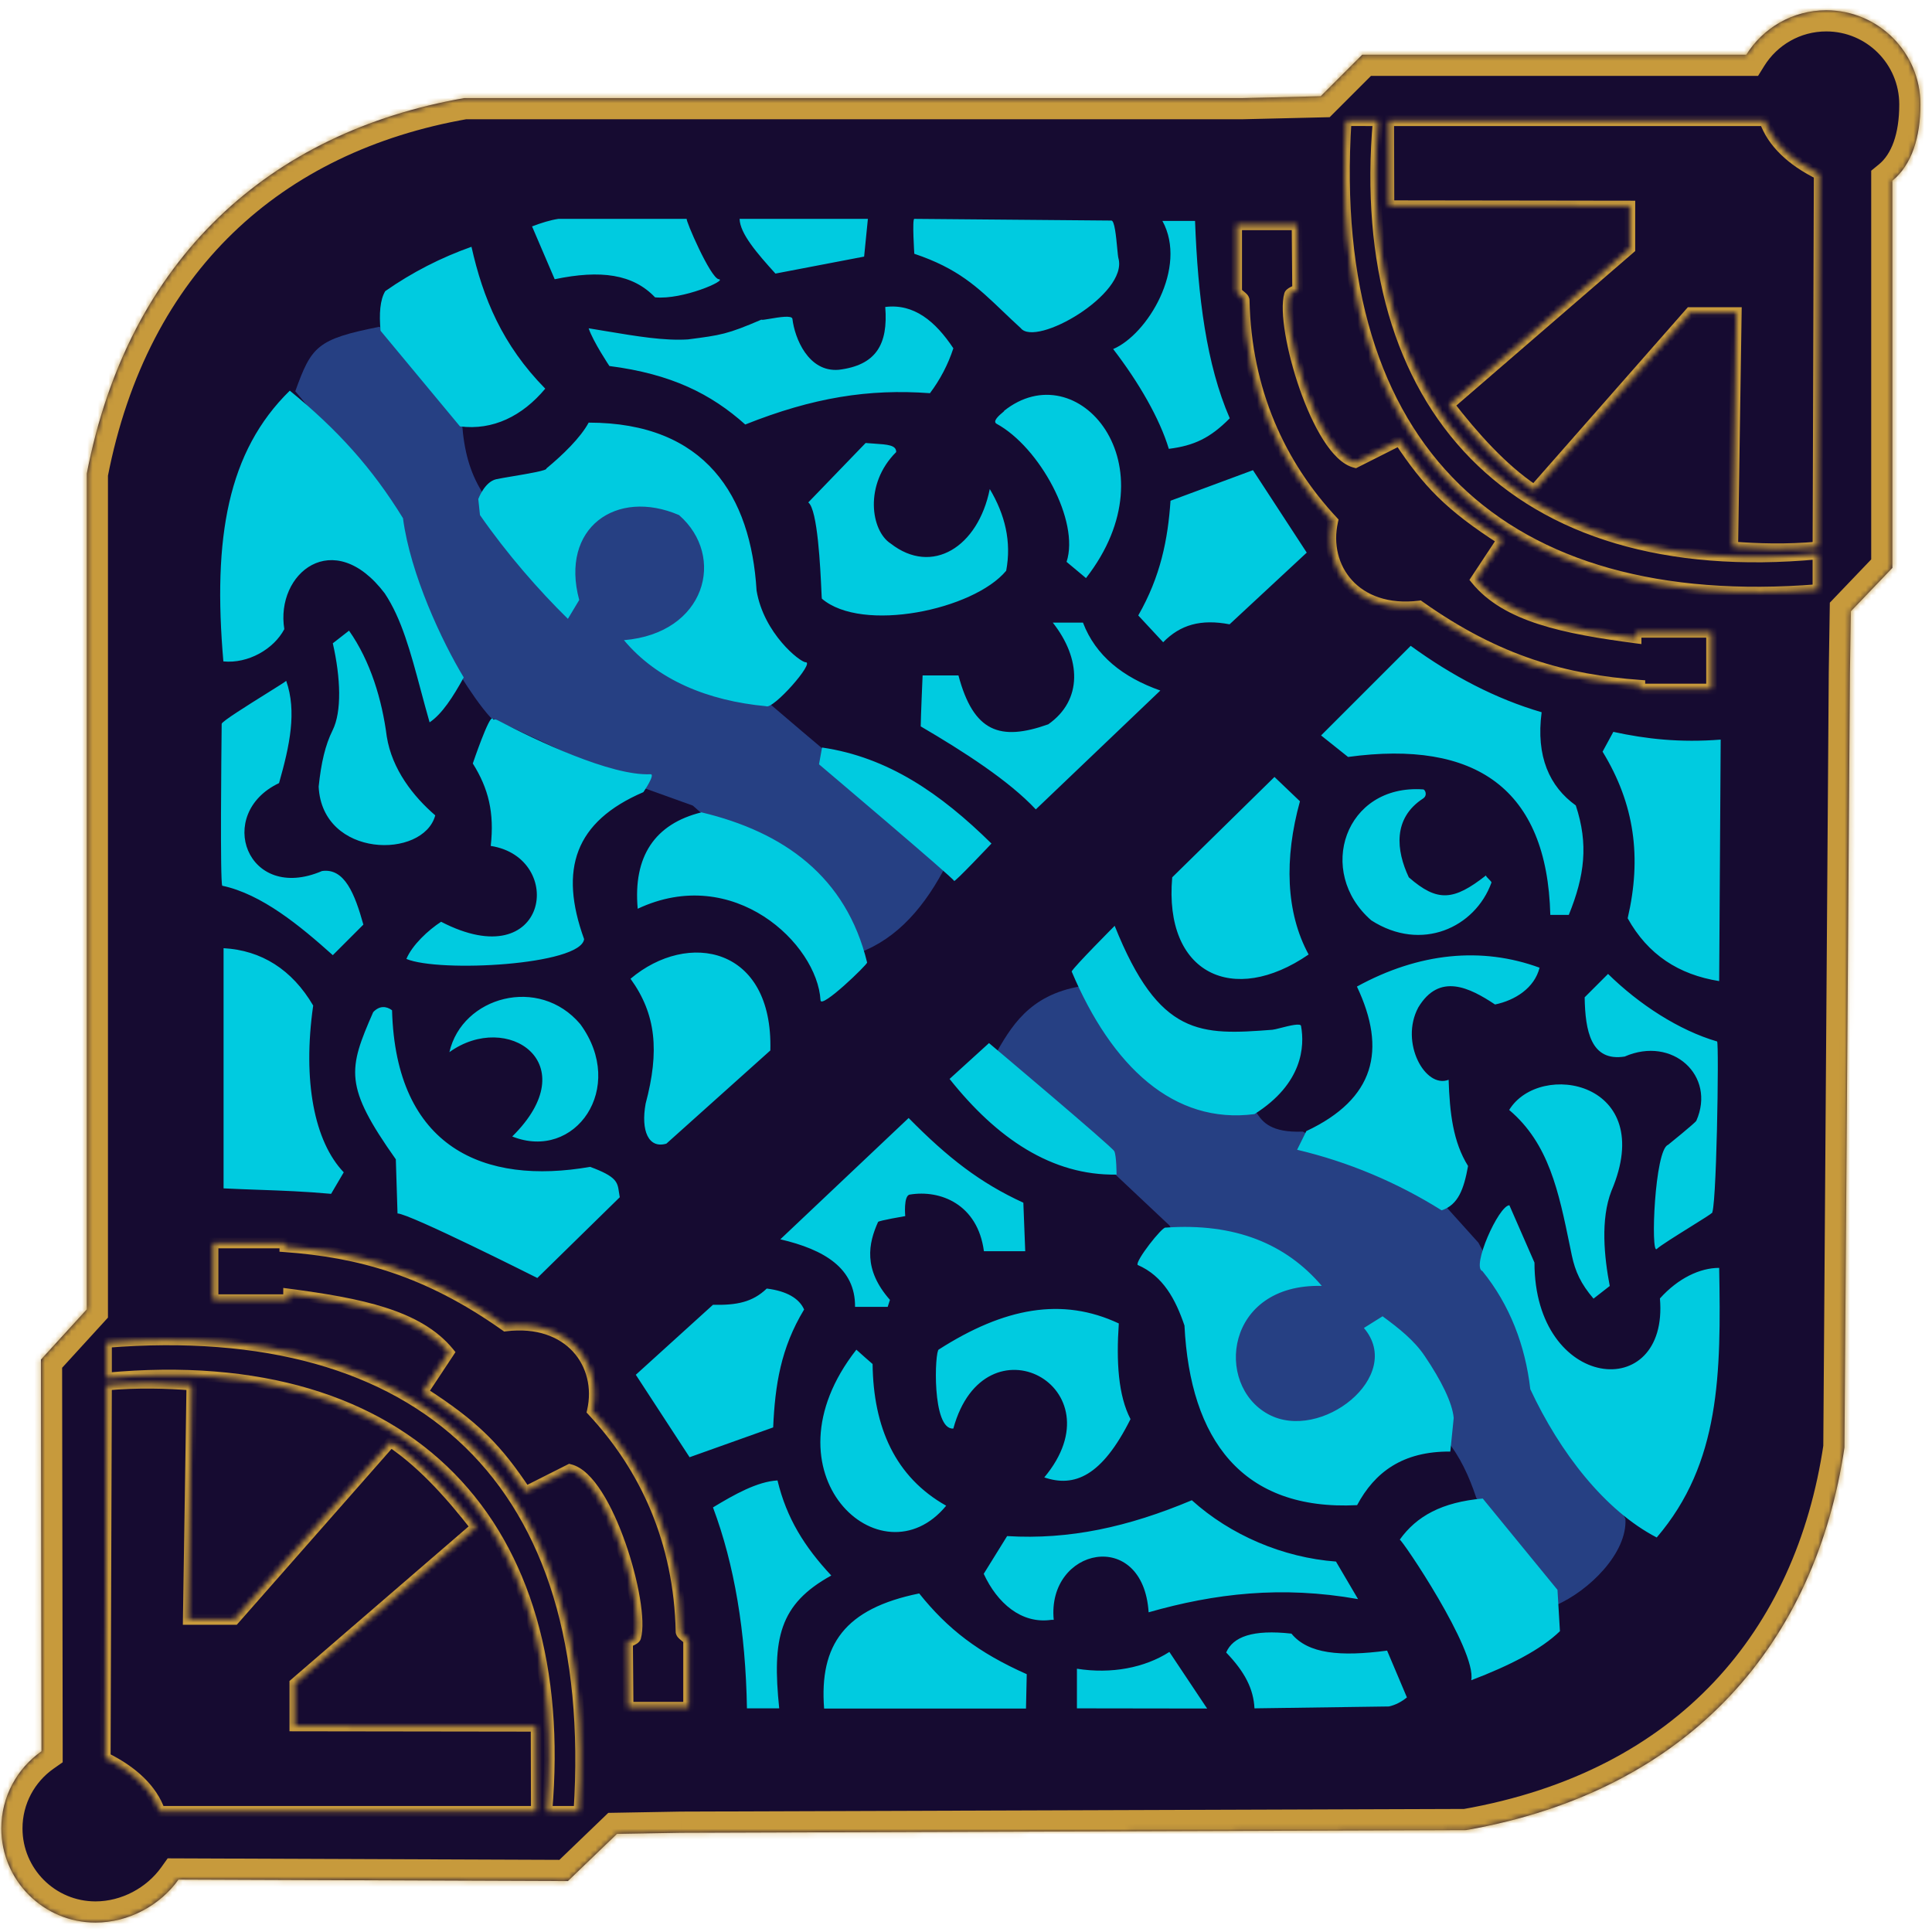 <svg width="365" height="365" viewBox="0 0 365 365" fill="none" xmlns="http://www.w3.org/2000/svg">
<mask id="path-1-inside-1" fill="white">
<path fill-rule="evenodd" clip-rule="evenodd" d="M357.515 34.142C361.185 31.136 362.815 25.921 362.815 19.723C362.815 9.9 354.851 1.936 345.028 1.936C338.65 1.936 333.056 5.293 329.917 10.337H257.354L249.512 18.179L234.541 18.535H87.686C50.972 24.951 24.274 48.762 16.396 89.468V229.551V247.373L7.735 256.855L7.842 329.355V330.854C3.251 334.071 0.25 339.4 0.25 345.431C0.25 355.255 8.213 363.218 18.036 363.218C24.298 363.218 30.242 359.982 33.73 355.092L107.29 355.376L116.558 346.465L128.641 346.251L276.958 345.752C319.731 338.267 343.043 310.036 348.461 273.465L349.495 127.144L349.673 115.488L357.515 107.29V34.142Z"/>
</mask>
<path fill-rule="evenodd" clip-rule="evenodd" d="M357.515 34.142C361.185 31.136 362.815 25.921 362.815 19.723C362.815 9.9 354.851 1.936 345.028 1.936C338.65 1.936 333.056 5.293 329.917 10.337H257.354L249.512 18.179L234.541 18.535H87.686C50.972 24.951 24.274 48.762 16.396 89.468V229.551V247.373L7.735 256.855L7.842 329.355V330.854C3.251 334.071 0.25 339.4 0.25 345.431C0.25 355.255 8.213 363.218 18.036 363.218C24.298 363.218 30.242 359.982 33.73 355.092L107.29 355.376L116.558 346.465L128.641 346.251L276.958 345.752C319.731 338.267 343.043 310.036 348.461 273.465L349.495 127.144L349.673 115.488L357.515 107.29V34.142Z" fill="#160B31"/>
<path d="M357.515 34.142L354.98 31.047L353.515 32.248V34.142H357.515ZM329.917 10.337V14.337H332.139L333.313 12.451L329.917 10.337ZM257.354 10.337V6.337H255.697L254.525 7.509L257.354 10.337ZM249.512 18.179L249.607 22.178L251.208 22.14L252.34 21.007L249.512 18.179ZM234.541 18.535V22.535H234.589L234.636 22.534L234.541 18.535ZM87.686 18.535V14.535H87.339L86.997 14.595L87.686 18.535ZM16.396 89.468L12.469 88.708L12.396 89.084V89.468H16.396ZM16.396 247.373L19.35 250.071L20.396 248.925V247.373H16.396ZM7.735 256.855L4.782 254.157L3.733 255.305L3.735 256.86L7.735 256.855ZM7.842 329.355H11.842L11.842 329.35L7.842 329.355ZM7.842 330.854L10.137 334.13L11.842 332.936V330.854H7.842ZM33.73 355.092L33.745 351.092L31.675 351.084L30.473 352.769L33.73 355.092ZM107.29 355.376L107.275 359.376L108.895 359.382L110.062 358.259L107.29 355.376ZM116.558 346.465L116.487 342.466L114.917 342.493L113.785 343.582L116.558 346.465ZM128.641 346.251L128.628 342.251L128.599 342.251L128.57 342.252L128.641 346.251ZM276.958 345.752L276.971 349.752L277.312 349.751L277.648 349.692L276.958 345.752ZM348.461 273.465L352.418 274.051L352.459 273.774L352.461 273.493L348.461 273.465ZM349.495 127.144L345.495 127.083L345.495 127.099L345.495 127.116L349.495 127.144ZM349.673 115.488L346.782 112.723L345.697 113.858L345.673 115.427L349.673 115.488ZM357.515 107.29L360.405 110.055L361.515 108.895V107.29H357.515ZM360.049 37.237C365.065 33.129 366.815 26.447 366.815 19.723H358.815C358.815 25.394 357.304 29.144 354.98 31.047L360.049 37.237ZM366.815 19.723C366.815 7.691 357.06 -2.064 345.028 -2.064V5.936C352.642 5.936 358.815 12.109 358.815 19.723H366.815ZM345.028 -2.064C337.211 -2.064 330.36 2.056 326.521 8.223L333.313 12.451C335.752 8.531 340.089 5.936 345.028 5.936V-2.064ZM329.917 6.337H257.354V14.337H329.917V6.337ZM254.525 7.509L246.683 15.35L252.34 21.007L260.182 13.165L254.525 7.509ZM249.417 14.18L234.446 14.536L234.636 22.534L249.607 22.178L249.417 14.18ZM234.541 14.535H87.686V22.535H234.541V14.535ZM86.997 14.595C67.965 17.921 51.348 25.793 38.447 38.267C25.539 50.748 16.545 67.648 12.469 88.708L20.324 90.228C24.126 70.581 32.419 55.224 44.008 44.018C55.604 32.806 70.692 25.566 88.374 22.476L86.997 14.595ZM12.396 89.468V229.551H20.396V89.468H12.396ZM12.396 229.551V247.373H20.396V229.551H12.396ZM13.443 244.675L4.782 254.157L10.688 259.552L19.35 250.071L13.443 244.675ZM3.735 256.86L3.842 329.361L11.842 329.35L11.735 256.849L3.735 256.86ZM3.842 329.355V330.854H11.842V329.355H3.842ZM5.547 327.578C-0.067 331.511 -3.75 338.041 -3.75 345.431H4.25C4.25 340.76 6.569 336.63 10.137 334.13L5.547 327.578ZM-3.75 345.431C-3.75 357.464 6.004 367.218 18.036 367.218V359.218C10.422 359.218 4.25 353.045 4.25 345.431H-3.75ZM18.036 367.218C25.637 367.218 32.776 363.319 36.987 357.414L30.473 352.769C27.709 356.646 22.958 359.218 18.036 359.218V367.218ZM33.714 359.092L107.275 359.376L107.305 351.376L33.745 351.092L33.714 359.092ZM110.062 358.259L119.33 349.348L113.785 343.582L104.518 352.493L110.062 358.259ZM116.628 350.464L128.712 350.25L128.57 342.252L116.487 342.466L116.628 350.464ZM128.655 350.251L276.971 349.752L276.945 341.752L128.628 342.251L128.655 350.251ZM277.648 349.692C299.782 345.819 317.116 336.524 329.628 323.26C342.125 310.011 349.608 293.016 352.418 274.051L344.504 272.879C341.896 290.485 335.014 305.891 323.808 317.771C312.615 329.637 296.908 338.2 276.268 341.812L277.648 349.692ZM352.461 273.493L353.495 127.172L345.495 127.116L344.461 273.437L352.461 273.493ZM353.494 127.205L353.672 115.549L345.673 115.427L345.495 127.083L353.494 127.205ZM352.563 118.253L360.405 110.055L354.624 104.525L346.782 112.723L352.563 118.253ZM361.515 107.29V34.142H353.515V107.29H361.515Z" fill="#C79A3C" mask="url(#path-1-inside-1)"/>
<mask id="path-3-inside-2" fill="white">
<path fill-rule="evenodd" clip-rule="evenodd" d="M120.101 309.332C120.101 309.332 120.101 309.688 118.568 310.258L118.675 322.52H130.081V310.045C130.064 309.727 129.715 309.445 129.367 309.163C129.011 308.875 128.656 308.587 128.656 308.262C128.299 291.153 121.848 277.216 111.903 266.558C113.895 257.773 107.625 249.05 95.506 250.518C80.678 240.003 67.704 236.546 53.802 235.547V234.835H40.257V245.528H54.515V244.459C68.06 246.241 79.038 248.451 84.813 255.508L79.844 263.015C89.824 269.431 93.934 273.75 99.301 281.802L107.625 277.608C114.826 279.319 121.848 303.236 120.101 309.332ZM20.129 253.621C79.726 248.881 113.391 279.789 109.366 342.188L103.327 342.188C107.961 288.364 77.831 254.963 20.129 260.331V253.621ZM19.896 332.064C25.136 334.631 28.767 338.088 30.193 342.188H101.314C101.314 339.634 101.302 336.088 101.291 332.855L101.291 332.845C101.281 330.136 101.272 327.648 101.272 326.147L55.689 326.085V318.033L89.908 288.511C85.211 282.473 79.844 276.434 73.805 272.408L44.283 305.956H35.561L36.231 261.673C31.598 261.317 26.046 261.138 20.129 261.673L19.896 332.064Z"/>
</mask>
<path fill-rule="evenodd" clip-rule="evenodd" d="M120.101 309.332C120.101 309.332 120.101 309.688 118.568 310.258L118.675 322.52H130.081V310.045C130.064 309.727 129.715 309.445 129.367 309.163C129.011 308.875 128.656 308.587 128.656 308.262C128.299 291.153 121.848 277.216 111.903 266.558C113.895 257.773 107.625 249.05 95.506 250.518C80.678 240.003 67.704 236.546 53.802 235.547V234.835H40.257V245.528H54.515V244.459C68.06 246.241 79.038 248.451 84.813 255.508L79.844 263.015C89.824 269.431 93.934 273.75 99.301 281.802L107.625 277.608C114.826 279.319 121.848 303.236 120.101 309.332ZM20.129 253.621C79.726 248.881 113.391 279.789 109.366 342.188L103.327 342.188C107.961 288.364 77.831 254.963 20.129 260.331V253.621ZM19.896 332.064C25.136 334.631 28.767 338.088 30.193 342.188H101.314C101.314 339.634 101.302 336.088 101.291 332.855L101.291 332.845C101.281 330.136 101.272 327.648 101.272 326.147L55.689 326.085V318.033L89.908 288.511C85.211 282.473 79.844 276.434 73.805 272.408L44.283 305.956H35.561L36.231 261.673C31.598 261.317 26.046 261.138 20.129 261.673L19.896 332.064Z" fill="#160B31"/>
<path d="M118.568 310.258L118.22 309.321L117.562 309.566L117.568 310.267L118.568 310.258ZM120.101 309.332L119.14 309.056L119.101 309.191V309.332L120.101 309.332ZM118.675 322.52L117.675 322.529L117.684 323.52H118.675V322.52ZM130.081 322.52V323.52H131.081V322.52H130.081ZM130.081 310.045H131.081V310.017L131.08 309.989L130.081 310.045ZM129.367 309.163L129.997 308.386L129.997 308.386L129.367 309.163ZM128.656 308.262H129.656V308.252L129.656 308.242L128.656 308.262ZM111.903 266.558L110.928 266.337L110.81 266.853L111.172 267.24L111.903 266.558ZM95.506 250.518L94.928 251.334L95.243 251.557L95.626 251.511L95.506 250.518ZM53.802 235.547H52.802V236.478L53.731 236.545L53.802 235.547ZM53.802 234.835H54.802V233.835H53.802V234.835ZM40.257 234.835V233.835H39.257V234.835H40.257ZM40.257 245.528H39.257V246.528H40.257V245.528ZM54.515 245.528V246.528H55.515V245.528H54.515ZM54.515 244.459L54.645 243.467L53.515 243.318V244.459H54.515ZM84.813 255.508L85.647 256.06L86.054 255.446L85.587 254.875L84.813 255.508ZM79.844 263.015L79.01 262.463L78.45 263.308L79.303 263.856L79.844 263.015ZM99.301 281.802L98.469 282.356L98.96 283.093L99.751 282.695L99.301 281.802ZM107.625 277.608L107.857 276.635L107.502 276.551L107.176 276.715L107.625 277.608ZM109.366 342.188L109.366 343.188L110.303 343.188L110.364 342.252L109.366 342.188ZM20.129 253.621L20.049 252.625L19.129 252.698V253.621H20.129ZM103.327 342.188L102.331 342.102L102.237 343.187L103.327 343.188L103.327 342.188ZM20.129 260.331H19.129V261.428L20.221 261.327L20.129 260.331ZM30.193 342.188L29.248 342.516L29.482 343.188H30.193V342.188ZM19.896 332.064L18.896 332.061L18.894 332.687L19.456 332.963L19.896 332.064ZM101.314 342.188V343.188H102.314V342.188H101.314ZM101.291 332.855L100.291 332.857L100.291 332.858L101.291 332.855ZM101.291 332.845L102.291 332.843L102.291 332.841L101.291 332.845ZM101.272 326.147H102.272V325.149L101.274 325.147L101.272 326.147ZM55.689 326.085H54.689V327.083L55.688 327.085L55.689 326.085ZM55.689 318.033L55.036 317.276L54.689 317.575V318.033H55.689ZM89.908 288.511L90.561 289.268L91.281 288.647L90.697 287.897L89.908 288.511ZM73.805 272.408L74.36 271.576L73.632 271.091L73.054 271.748L73.805 272.408ZM44.283 305.956V306.956H44.735L45.034 306.617L44.283 305.956ZM35.561 305.956L34.561 305.941L34.545 306.956H35.561V305.956ZM36.231 261.673L37.231 261.688L37.246 260.748L36.308 260.676L36.231 261.673ZM20.129 261.673L20.039 260.677L19.132 260.759L19.129 261.67L20.129 261.673ZM118.917 311.196C119.731 310.893 120.235 310.613 120.551 310.348C120.714 310.212 120.85 310.06 120.947 309.889C120.997 309.802 121.036 309.71 121.062 309.614C121.075 309.566 121.085 309.518 121.092 309.471C121.095 309.447 121.097 309.423 121.099 309.4C121.099 309.389 121.1 309.377 121.1 309.366C121.101 309.36 121.101 309.354 121.101 309.349C121.101 309.346 121.101 309.343 121.101 309.34C121.101 309.339 121.101 309.337 121.101 309.336C121.101 309.334 121.101 309.332 120.101 309.332C119.101 309.332 119.101 309.33 119.101 309.327C119.101 309.327 119.101 309.325 119.101 309.323C119.101 309.321 119.101 309.318 119.101 309.315C119.101 309.309 119.101 309.304 119.102 309.298C119.102 309.287 119.103 309.276 119.103 309.265C119.105 309.243 119.107 309.222 119.11 309.201C119.116 309.159 119.124 309.119 119.134 309.082C119.154 309.008 119.181 308.949 119.207 308.904C119.256 308.817 119.296 308.79 119.268 308.814C119.201 308.87 118.938 309.054 118.22 309.321L118.917 311.196ZM119.675 322.511L119.568 310.25L117.568 310.267L117.675 322.529L119.675 322.511ZM130.081 321.52H118.675V323.52H130.081V321.52ZM129.081 310.045V322.52H131.081V310.045H129.081ZM128.738 309.94C128.827 310.013 128.901 310.073 128.968 310.131C129.034 310.188 129.08 310.232 129.11 310.265C129.141 310.299 129.141 310.306 129.131 310.286C129.118 310.264 129.089 310.198 129.083 310.1L131.08 309.989C131.052 309.484 130.772 309.119 130.587 308.916C130.393 308.705 130.155 308.515 129.997 308.386L128.738 309.94ZM127.656 308.262C127.656 308.796 127.945 309.184 128.134 309.394C128.331 309.614 128.577 309.81 128.738 309.94L129.997 308.386C129.905 308.312 129.83 308.251 129.763 308.192C129.695 308.134 129.651 308.09 129.622 308.058C129.592 308.025 129.596 308.023 129.61 308.049C129.625 308.08 129.656 308.155 129.656 308.262H127.656ZM111.172 267.24C120.958 277.728 127.305 291.433 127.656 308.283L129.656 308.242C129.294 290.873 122.737 276.704 112.634 265.876L111.172 267.24ZM95.626 251.511C101.419 250.809 105.677 252.548 108.259 255.369C110.851 258.201 111.857 262.236 110.928 266.337L112.878 266.779C113.94 262.095 112.807 257.376 109.734 254.018C106.649 250.648 101.713 248.759 95.386 249.525L95.626 251.511ZM53.731 236.545C67.477 237.532 80.27 240.939 94.928 251.334L96.085 249.702C81.087 239.067 67.93 235.559 53.874 234.55L53.731 236.545ZM52.802 234.835V235.547H54.802V234.835H52.802ZM40.257 235.835H53.802V233.835H40.257V235.835ZM41.257 245.528V234.835H39.257V245.528H41.257ZM54.515 244.528H40.257V246.528H54.515V244.528ZM53.515 244.459V245.528H55.515V244.459H53.515ZM85.587 254.875C82.531 251.14 78.141 248.742 72.884 247.053C67.631 245.366 61.422 244.359 54.645 243.467L54.385 245.45C61.153 246.341 67.206 247.33 72.272 248.957C77.334 250.583 81.321 252.819 84.039 256.142L85.587 254.875ZM80.677 263.567L85.647 256.06L83.979 254.956L79.01 262.463L80.677 263.567ZM100.133 281.247C94.688 273.079 90.479 268.663 80.384 262.174L79.303 263.856C89.169 270.199 93.179 274.421 98.469 282.356L100.133 281.247ZM107.176 276.715L98.852 280.908L99.751 282.695L108.075 278.501L107.176 276.715ZM121.062 309.607C121.567 307.847 121.413 305.011 120.887 301.878C120.352 298.691 119.397 295.021 118.162 291.495C116.928 287.974 115.4 284.557 113.701 281.892C112.852 280.559 111.943 279.389 110.987 278.486C110.036 277.587 108.988 276.904 107.857 276.635L107.394 278.581C108.063 278.74 108.809 279.179 109.613 279.939C110.413 280.695 111.221 281.721 112.015 282.967C113.603 285.459 115.071 288.722 116.275 292.156C117.476 295.586 118.4 299.145 118.915 302.21C119.439 305.33 119.509 307.769 119.14 309.056L121.062 309.607ZM110.364 342.252C112.388 310.876 104.946 287.217 89.303 272.01C73.663 256.806 50.019 250.241 20.049 252.625L20.208 254.618C49.836 252.261 72.823 258.779 87.909 273.444C102.991 288.106 110.369 311.101 108.368 342.123L110.364 342.252ZM103.327 343.188L109.366 343.188L109.366 341.188L103.327 341.188L103.327 343.188ZM20.221 261.327C48.871 258.662 70.496 265.632 84.391 279.764C98.291 293.901 104.631 315.382 102.331 342.102L104.323 342.273C106.657 315.17 100.249 293.039 85.817 278.362C71.38 263.679 49.088 256.633 20.036 259.335L20.221 261.327ZM19.129 253.621V260.331H21.129V253.621H19.129ZM31.137 341.859C29.594 337.42 25.709 333.798 20.336 331.166L19.456 332.963C24.562 335.463 27.941 338.756 29.248 342.516L31.137 341.859ZM101.314 341.188H30.193V343.188H101.314V341.188ZM100.291 332.858C100.302 336.092 100.314 339.636 100.314 342.188H102.314C102.314 339.632 102.302 336.084 102.291 332.851L100.291 332.858ZM100.291 332.847L100.291 332.857L102.291 332.852L102.291 332.843L100.291 332.847ZM100.272 326.147C100.272 327.65 100.281 330.14 100.291 332.848L102.291 332.841C102.281 330.132 102.272 327.645 102.272 326.147H100.272ZM55.688 327.085L101.271 327.147L101.274 325.147L55.691 325.085L55.688 327.085ZM54.689 318.033V326.085H56.689V318.033H54.689ZM89.255 287.754L55.036 317.276L56.343 318.79L90.561 289.268L89.255 287.754ZM73.25 273.24C79.151 277.174 84.438 283.107 89.119 289.125L90.697 287.897C85.985 281.838 80.537 275.694 74.36 271.576L73.25 273.24ZM45.034 306.617L74.556 273.069L73.054 271.748L43.532 305.295L45.034 306.617ZM35.561 306.956H44.283V304.956H35.561V306.956ZM35.232 261.658L34.561 305.941L36.56 305.971L37.231 261.688L35.232 261.658ZM20.219 262.669C26.062 262.141 31.555 262.316 36.155 262.67L36.308 260.676C31.641 260.317 26.029 260.136 20.039 260.677L20.219 262.669ZM20.896 332.068L21.129 261.676L19.129 261.67L18.896 332.061L20.896 332.068Z" fill="#C79A3C" mask="url(#path-3-inside-2)"/>
<mask id="path-5-inside-3" fill="white">
<path fill-rule="evenodd" clip-rule="evenodd" d="M243.608 55.669C243.608 55.669 243.608 55.312 245.139 54.742L245.032 42.48L233.641 42.48L233.641 54.956C233.659 55.273 234.007 55.555 234.355 55.837C234.71 56.125 235.065 56.413 235.065 56.738C235.421 73.847 241.864 87.784 251.796 98.442C249.806 107.227 256.067 115.95 268.17 114.482C282.978 124.997 295.935 128.455 309.818 129.453L309.818 130.166L323.344 130.166L323.344 119.472L309.106 119.472L309.106 120.542C295.579 118.759 284.615 116.549 278.849 109.492L283.811 101.985C273.844 95.57 269.74 91.25 264.38 83.199L256.067 87.392C248.877 85.681 241.864 61.764 243.608 55.669ZM343.446 111.379C283.928 116.12 250.309 85.212 254.329 22.812L260.359 22.813C255.732 76.636 285.821 110.037 343.446 104.669L343.446 111.379ZM343.678 32.936C338.446 30.369 334.819 26.912 333.395 22.813L262.37 22.813C262.37 25.369 262.382 28.919 262.394 32.155L262.394 32.156C262.403 34.864 262.412 37.353 262.412 38.853L307.933 38.916L307.933 46.967L273.761 76.489C278.451 82.528 283.811 88.566 289.842 92.592L319.324 59.044L328.035 59.044L327.365 103.327C331.992 103.684 337.537 103.862 343.446 103.327L343.678 32.936Z"/>
</mask>
<path fill-rule="evenodd" clip-rule="evenodd" d="M243.608 55.669C243.608 55.669 243.608 55.312 245.139 54.742L245.032 42.48L233.641 42.48L233.641 54.956C233.659 55.273 234.007 55.555 234.355 55.837C234.71 56.125 235.065 56.413 235.065 56.738C235.421 73.847 241.864 87.784 251.796 98.442C249.806 107.227 256.067 115.95 268.17 114.482C282.978 124.997 295.935 128.455 309.818 129.453L309.818 130.166L323.344 130.166L323.344 119.472L309.106 119.472L309.106 120.542C295.579 118.759 284.615 116.549 278.849 109.492L283.811 101.985C273.844 95.57 269.74 91.25 264.38 83.199L256.067 87.392C248.877 85.681 241.864 61.764 243.608 55.669ZM343.446 111.379C283.928 116.12 250.309 85.212 254.329 22.812L260.359 22.813C255.732 76.636 285.821 110.037 343.446 104.669L343.446 111.379ZM343.678 32.936C338.446 30.369 334.819 26.912 333.395 22.813L262.37 22.813C262.37 25.369 262.382 28.919 262.394 32.155L262.394 32.156C262.403 34.864 262.412 37.353 262.412 38.853L307.933 38.916L307.933 46.967L273.761 76.489C278.451 82.528 283.811 88.566 289.842 92.592L319.324 59.044L328.035 59.044L327.365 103.327C331.992 103.684 337.537 103.862 343.446 103.327L343.678 32.936Z" fill="#160B31"/>
<path d="M245.139 54.742L245.488 55.679L246.145 55.434L246.139 54.733L245.139 54.742ZM243.608 55.669L244.57 55.944L244.608 55.809L244.608 55.669L243.608 55.669ZM245.032 42.48L246.032 42.471L246.024 41.48L245.032 41.48L245.032 42.48ZM233.641 42.48L233.641 41.48L232.641 41.48L232.641 42.48L233.641 42.48ZM233.641 54.956L232.641 54.956L232.641 54.983L232.643 55.011L233.641 54.956ZM234.355 55.837L233.725 56.614L233.725 56.614L234.355 55.837ZM235.065 56.738L234.065 56.738L234.065 56.748L234.065 56.759L235.065 56.738ZM251.796 98.442L252.771 98.663L252.888 98.147L252.527 97.76L251.796 98.442ZM268.17 114.482L268.749 113.667L268.433 113.443L268.05 113.489L268.17 114.482ZM309.818 129.453L310.818 129.453L310.818 128.522L309.889 128.455L309.818 129.453ZM309.818 130.166L308.818 130.166L308.818 131.166L309.818 131.166L309.818 130.166ZM323.344 130.166L323.344 131.166L324.344 131.166L324.344 130.166L323.344 130.166ZM323.344 119.472L324.344 119.472L324.344 118.472L323.344 118.472L323.344 119.472ZM309.106 119.472L309.106 118.472L308.106 118.472L308.106 119.472L309.106 119.472ZM309.106 120.542L308.975 121.533L310.106 121.682L310.106 120.542L309.106 120.542ZM278.849 109.492L278.015 108.94L277.609 109.554L278.074 110.125L278.849 109.492ZM283.811 101.985L284.646 102.537L285.204 101.693L284.353 101.145L283.811 101.985ZM264.38 83.199L265.212 82.645L264.721 81.907L263.93 82.306L264.38 83.199ZM256.067 87.392L255.836 88.365L256.191 88.45L256.518 88.285L256.067 87.392ZM254.329 22.812L254.329 21.812L253.391 21.812L253.331 22.748L254.329 22.812ZM343.446 111.379L343.525 112.376L344.446 112.302L344.446 111.379L343.446 111.379ZM260.359 22.813L261.356 22.898L261.449 21.813L260.359 21.813L260.359 22.813ZM343.446 104.669L344.446 104.669L344.446 103.572L343.353 103.673L343.446 104.669ZM333.395 22.813L334.34 22.485L334.106 21.813L333.395 21.813L333.395 22.813ZM343.678 32.936L344.678 32.939L344.68 32.313L344.119 32.038L343.678 32.936ZM262.37 22.813L262.37 21.813L261.37 21.813L261.37 22.813L262.37 22.813ZM262.394 32.155L261.394 32.159L261.394 32.16L262.394 32.155ZM262.394 32.156L263.393 32.152L263.393 32.151L262.394 32.156ZM262.412 38.853L261.412 38.853L261.412 39.851L262.41 39.853L262.412 38.853ZM307.933 38.916L308.933 38.916L308.933 37.917L307.935 37.916L307.933 38.916ZM307.933 46.967L308.587 47.724L308.933 47.425L308.933 46.967L307.933 46.967ZM273.761 76.489L273.107 75.732L272.389 76.353L272.971 77.103L273.761 76.489ZM289.842 92.592L289.287 93.424L290.015 93.91L290.593 93.252L289.842 92.592ZM319.324 59.044L319.324 58.044L318.872 58.044L318.573 58.384L319.324 59.044ZM328.035 59.044L329.035 59.059L329.05 58.044L328.035 58.044L328.035 59.044ZM327.365 103.327L326.365 103.312L326.351 104.252L327.288 104.324L327.365 103.327ZM343.446 103.327L343.536 104.323L344.443 104.241L344.446 103.331L343.446 103.327ZM244.79 53.805C243.977 54.108 243.474 54.387 243.157 54.653C242.995 54.789 242.859 54.94 242.762 55.112C242.713 55.199 242.674 55.291 242.647 55.387C242.634 55.434 242.624 55.482 242.618 55.53C242.615 55.553 242.612 55.577 242.611 55.6C242.61 55.612 242.609 55.623 242.609 55.635C242.609 55.64 242.609 55.646 242.609 55.652C242.608 55.654 242.608 55.657 242.608 55.66C242.608 55.662 242.608 55.664 242.608 55.664C242.608 55.666 242.608 55.669 243.608 55.669C244.608 55.669 244.608 55.671 244.608 55.673C244.608 55.673 244.608 55.675 244.608 55.677C244.608 55.68 244.608 55.682 244.608 55.685C244.608 55.691 244.608 55.696 244.608 55.702C244.607 55.713 244.607 55.724 244.606 55.735C244.605 55.757 244.602 55.778 244.6 55.799C244.594 55.841 244.586 55.881 244.575 55.917C244.555 55.992 244.528 56.051 244.503 56.096C244.454 56.183 244.414 56.209 244.442 56.185C244.508 56.13 244.771 55.946 245.488 55.679L244.79 53.805ZM244.032 42.489L244.139 54.751L246.139 54.733L246.032 42.471L244.032 42.489ZM233.641 43.48L245.032 43.48L245.032 41.48L233.641 41.48L233.641 43.48ZM234.641 54.956L234.641 42.48L232.641 42.48L232.641 54.956L234.641 54.956ZM234.984 55.06C234.895 54.988 234.822 54.928 234.755 54.87C234.688 54.812 234.643 54.769 234.613 54.736C234.582 54.701 234.582 54.695 234.592 54.714C234.605 54.737 234.634 54.802 234.64 54.9L232.643 55.011C232.671 55.516 232.951 55.881 233.135 56.083C233.329 56.295 233.566 56.485 233.725 56.614L234.984 55.06ZM236.065 56.738C236.065 56.204 235.777 55.817 235.588 55.606C235.391 55.387 235.146 55.191 234.984 55.06L233.725 56.614C233.816 56.688 233.891 56.749 233.958 56.807C234.026 56.866 234.07 56.909 234.099 56.941C234.128 56.975 234.124 56.977 234.111 56.951C234.095 56.919 234.065 56.845 234.065 56.738L236.065 56.738ZM252.527 97.76C242.754 87.273 236.416 73.568 236.065 56.717L234.065 56.759C234.427 74.127 240.974 88.296 251.064 99.124L252.527 97.76ZM268.05 113.489C262.266 114.191 258.014 112.452 255.436 109.632C252.847 106.799 251.842 102.765 252.771 98.663L250.82 98.221C249.76 102.905 250.891 107.624 253.96 110.982C257.041 114.352 261.971 116.241 268.29 115.475L268.05 113.489ZM309.889 128.455C296.162 127.468 283.387 124.061 268.749 113.667L267.591 115.297C282.569 125.933 295.708 129.441 309.746 130.45L309.889 128.455ZM310.818 130.166L310.818 129.453L308.818 129.453L308.818 130.166L310.818 130.166ZM323.344 129.166L309.818 129.166L309.818 131.166L323.344 131.166L323.344 129.166ZM322.344 119.472L322.344 130.166L324.344 130.166L324.344 119.472L322.344 119.472ZM309.106 120.472L323.344 120.472L323.344 118.472L309.106 118.472L309.106 120.472ZM310.106 120.542L310.106 119.472L308.106 119.472L308.106 120.542L310.106 120.542ZM278.074 110.125C281.126 113.86 285.511 116.258 290.761 117.947C296.007 119.634 302.208 120.641 308.975 121.533L309.236 119.55C302.477 118.66 296.433 117.67 291.374 116.043C286.319 114.417 282.338 112.181 279.623 108.859L278.074 110.125ZM282.977 101.434L278.015 108.94L279.683 110.043L284.646 102.537L282.977 101.434ZM263.548 83.753C268.985 91.921 273.189 96.337 283.27 102.826L284.353 101.145C274.5 94.802 270.495 90.58 265.212 82.645L263.548 83.753ZM256.518 88.285L264.83 84.092L263.93 82.306L255.617 86.499L256.518 88.285ZM242.647 55.394C242.143 57.153 242.296 59.989 242.822 63.122C243.357 66.309 244.31 69.979 245.543 73.505C246.775 77.026 248.302 80.443 249.998 83.108C250.846 84.44 251.753 85.61 252.708 86.514C253.658 87.413 254.705 88.096 255.836 88.365L256.299 86.419C255.631 86.261 254.887 85.822 254.083 85.062C253.285 84.306 252.478 83.279 251.685 82.034C250.099 79.542 248.633 76.278 247.431 72.844C246.231 69.415 245.308 65.855 244.794 62.791C244.271 59.671 244.201 57.232 244.57 55.944L242.647 55.394ZM253.331 22.748C251.31 54.124 258.741 77.783 274.363 92.99C289.982 108.194 313.595 114.76 343.525 112.376L343.366 110.382C313.779 112.739 290.823 106.221 275.758 91.557C260.696 76.895 253.328 53.9 255.327 22.877L253.331 22.748ZM260.359 21.813L254.329 21.812L254.329 23.812L260.359 23.813L260.359 21.813ZM343.353 103.673C314.742 106.339 293.147 99.368 279.272 85.237C265.39 71.1 259.058 49.619 261.356 22.898L259.363 22.727C257.033 49.83 263.432 71.961 277.845 86.638C292.263 101.322 314.525 108.367 343.538 105.665L343.353 103.673ZM344.446 111.379L344.446 104.669L342.446 104.669L342.446 111.379L344.446 111.379ZM332.451 23.141C333.992 27.579 337.871 31.201 343.238 33.834L344.119 32.038C339.02 29.537 335.646 26.244 334.34 22.485L332.451 23.141ZM262.37 23.813L333.395 23.813L333.395 21.813L262.37 21.813L262.37 23.813ZM263.393 32.152C263.382 28.915 263.37 25.367 263.37 22.813L261.37 22.813C261.37 25.371 261.382 28.924 261.394 32.159L263.393 32.152ZM263.393 32.151L263.393 32.151L261.394 32.16L261.394 32.16L263.393 32.151ZM263.412 38.853C263.412 37.35 263.403 34.86 263.393 32.152L261.394 32.159C261.403 34.869 261.412 37.355 261.412 38.853L263.412 38.853ZM307.935 37.916L262.413 37.853L262.41 39.853L307.932 39.916L307.935 37.916ZM308.933 46.967L308.933 38.916L306.933 38.916L306.933 46.967L308.933 46.967ZM274.414 77.246L308.587 47.724L307.28 46.21L273.107 75.732L274.414 77.246ZM290.397 91.76C284.505 87.827 279.225 81.894 274.55 75.876L272.971 77.103C277.677 83.162 283.118 89.306 289.287 93.424L290.397 91.76ZM318.573 58.384L289.091 91.932L290.593 93.252L320.075 59.705L318.573 58.384ZM328.035 58.044L319.324 58.044L319.324 60.044L328.035 60.044L328.035 58.044ZM328.365 103.342L329.035 59.059L327.035 59.029L326.365 103.312L328.365 103.342ZM343.356 102.331C337.52 102.859 332.035 102.684 327.442 102.33L327.288 104.324C331.949 104.683 337.553 104.865 343.536 104.323L343.356 102.331ZM342.678 32.932L342.446 103.324L344.446 103.331L344.678 32.939L342.678 32.932Z" fill="#C79A3C" mask="url(#path-5-inside-3)"/>
<path fill-rule="evenodd" clip-rule="evenodd" d="M130.887 152.194L162.396 179.961C169.632 177.252 174.872 171.121 178.9 163.172C178.9 163.172 161.719 146.455 160.4 145.564C159.082 144.673 143.647 131.449 143.647 131.449L134.38 126.173L137.944 105.499C137.944 105.499 124.292 90.493 123.401 90.065C122.51 89.638 91.036 92.881 91.036 92.881C88.755 89.174 87.686 85.218 87.293 80.013L71.717 61.728C59.847 64.08 58.849 65.435 55.784 73.918C68.723 88.782 84.228 123.037 84.228 123.037C84.228 123.037 88.969 131.52 92.711 135.583L119.873 148.237L130.887 152.194ZM278.919 283.009L293.889 303.291C300.234 300.546 307.47 293.382 307.078 286.93L279.311 234.782L273.215 228.01L246.126 213.787C240.068 214.043 238.519 211.843 237.628 210.577C237.277 210.078 237.027 209.724 236.644 209.724C217.397 209.724 210.273 197.161 204.578 187.119C204.43 186.858 204.283 186.598 204.136 186.341C194.35 188.008 190.948 194.048 187.79 199.655L187.74 199.743L210.588 221.772L220.961 231.538C220.961 231.538 227.519 244.37 226.913 245.119C225.202 247.222 238.676 274.882 241.884 272.886C242.419 272.565 273.251 272.031 273.251 272.031C275.853 275.167 277.564 278.946 278.919 283.009Z" fill="#408EFF" fill-opacity="0.4"/>
<path fill-rule="evenodd" clip-rule="evenodd" d="M100.517 42.773C102.299 42.096 104.01 41.562 105.507 41.348H129.746C129.389 41.348 134.237 52.611 135.805 52.754C137.445 52.932 129.033 56.675 123.757 56.176C119.587 51.791 113.492 50.936 104.795 52.754L100.517 42.773ZM71.895 62.485C71.609 59.277 71.788 56.639 72.786 54.999C77.883 51.435 83.336 48.655 89.075 46.623C91.249 56.318 94.885 65.158 103.012 73.428C98.664 78.632 93.103 81.341 86.901 80.557L71.895 62.485ZM90.359 94.28C90.359 94.28 91.535 91.036 93.745 90.537C94.446 90.386 95.618 90.189 96.904 89.973L96.904 89.973L96.904 89.973C99.864 89.476 103.425 88.878 103.226 88.505C106.327 85.939 109.678 82.695 111.211 79.844C133.31 79.844 141.865 93.745 142.934 111.567C144.289 119.694 151.168 125.112 152.202 125.112C154.02 125.077 146 134.166 144.716 133.417C133.702 132.384 124.185 128.463 117.876 120.942C133.346 119.659 137.231 105.116 128.284 97.31C116.415 92.212 105.757 99.733 109.428 113.35L107.29 116.914C101.8 111.532 95.812 104.688 90.679 97.31L90.359 94.28ZM174.301 127.607C174.301 127.607 173.945 135.806 173.945 137.231C182.108 142.008 190.627 147.497 195.688 152.915L219.214 130.459C212.156 127.964 206.987 123.9 204.599 117.627H198.896C204.243 124.399 204.599 132.241 198.041 136.839C188.916 140.083 183.925 138.301 181.074 127.607H174.301ZM268.866 150.848C269.757 150.242 269.223 149.137 268.866 149.137C254.074 148.103 248.549 164.713 259.064 173.874C268.545 179.969 278.704 175.229 281.77 166.745C281.805 166.62 281.538 166.353 281.266 166.081L281.266 166.081C280.994 165.809 280.718 165.533 280.736 165.391C274.641 170.167 271.575 170.488 266.157 165.747C263.769 160.686 263.092 154.59 268.866 150.848ZM154.732 144.396L155.303 141.224C167.743 143.042 177.723 149.921 187.312 159.367C187.312 159.367 180.254 166.852 180.254 166.424C180.254 165.997 154.732 144.396 154.732 144.396ZM240.778 146.784L221.459 165.747C219.855 183.961 232.972 190.128 247.23 180.326C242.917 172.413 242.596 162.218 245.59 151.382L240.778 146.784ZM210.588 174.908C210.588 174.908 202.888 182.643 202.461 183.534C210.053 201.499 221.78 212.477 237 210.481C246.161 204.707 246.482 197.613 245.804 193.871C245.804 193.219 243.581 193.784 241.94 194.202C241.249 194.377 240.661 194.527 240.386 194.548C226.841 195.582 219 195.938 210.588 174.908ZM155.181 111.619C154.994 107.513 154.48 96.205 152.701 94.921L163.537 83.693C164.088 83.739 164.612 83.773 165.102 83.806C167.684 83.977 169.341 84.086 169.311 85.404C163.18 91.499 164.535 100.304 168.277 102.692C176.084 108.787 184.781 103.369 186.991 92.391C189.878 97.238 191.126 102.335 190.092 107.825C183.925 115.239 162.859 119.623 155.267 113.1C155.248 113.087 155.222 112.531 155.181 111.619L155.181 111.619ZM172.733 47.942C172.733 47.942 172.305 41.348 172.733 41.348L209.946 41.669C210.566 41.594 210.858 44.68 211.063 46.839L211.063 46.839L211.063 46.84L211.063 46.84L211.063 46.841L211.063 46.841L211.063 46.842L211.063 46.842L211.063 46.842L211.063 46.843L211.063 46.843L211.063 46.843L211.063 46.844C211.152 47.785 211.225 48.549 211.3 48.797C213.154 55.57 195.688 65.657 192.837 61.986C191.611 60.87 190.499 59.808 189.441 58.796C184.681 54.245 180.985 50.712 172.733 47.942ZM219.606 41.74C224.453 50.544 216.754 63.233 210.302 65.942C215.186 72.287 219.107 79.131 220.818 84.798C225.594 84.192 228.624 82.767 232.331 79.024C227.911 68.865 226.307 56.033 225.772 41.74H219.606ZM115.131 69.15C115.131 69.15 112.03 64.517 111.211 62.022C112.274 62.194 113.309 62.367 114.317 62.536C120.373 63.548 125.468 64.4 129.96 64.124L129.969 64.123C136.27 63.304 137.377 63.161 143.861 60.382C143.861 60.493 144.55 60.377 145.456 60.223C147.155 59.935 149.614 59.519 149.707 60.239C150.134 63.875 152.701 70.327 158.44 69.863C165.497 69.008 167.814 65.087 167.244 57.994C172.662 57.316 176.725 60.703 180.111 65.8C179.113 68.865 177.616 71.717 175.692 74.283C164.107 73.428 153.592 75.103 140.796 80.2C134.344 74.426 126.823 70.647 115.131 69.15ZM189.628 77.669C189.834 77.577 189.71 77.68 189.457 77.891C188.836 78.41 187.438 79.576 188.274 80.058C196.401 84.478 204.029 98.486 201.498 106.149L205.169 109.215C221.815 87.828 203.53 66.477 189.628 77.669ZM221.138 94.601C220.639 101.943 219.249 108.93 215.043 116.272L219.748 121.334C222.992 118.019 226.877 116.914 232.295 117.948L246.874 104.403L236.715 88.826L221.138 94.601ZM249.583 138.942L266.514 122.011C274.355 127.714 282.589 132.027 291.251 134.558C290.146 142.934 292.748 148.602 297.703 152.166C300.127 159.474 299.378 165.462 296.384 172.84H292.891C292.285 148.994 278.775 139.726 254.68 143.006L249.583 138.942ZM304.796 138.265L302.764 142.008C308.824 151.917 310.178 162.004 307.505 173.482C311.319 180.361 317.165 184.14 324.792 185.352L325.078 139.727C317.45 140.332 310.998 139.62 304.796 138.265ZM285.12 209.697C290.895 200.251 313.244 204.314 304.439 224.988C302.336 230.371 303.085 237.535 304.119 242.953L301.053 245.341C298.665 242.561 297.596 240.208 296.954 237.179C296.906 236.945 296.858 236.712 296.81 236.48C296.745 236.163 296.68 235.848 296.616 235.535C294.46 225.044 292.609 216.034 285.12 209.697ZM303.798 183.997L299.378 188.417C299.485 194.762 300.554 200.608 306.935 199.609C315.988 195.653 324.222 203.245 320.48 211.729C320.301 212.121 315.133 216.291 315.133 216.291C312.602 217.182 311.818 237.072 312.994 235.967C313.663 235.337 316.796 233.383 319.44 231.735L319.441 231.734L319.442 231.734L319.442 231.733L319.446 231.731C321.576 230.403 323.386 229.274 323.332 229.196C324.294 230.231 324.792 196.936 324.4 196.758C317.2 194.655 309.679 189.772 303.798 183.997ZM282.447 189.771C286.225 188.987 289.897 186.67 290.859 182.821C279.987 178.829 268.118 179.934 256.355 186.385C262.023 198.362 259.741 207.594 246.802 213.689L245.056 217.218C254.715 219.499 263.947 223.384 272.359 228.66C275.496 227.626 276.566 224.632 277.35 220.283C274.498 215.721 273.892 210.231 273.678 203.994C269.258 205.74 264.411 196.936 267.94 190.342C271.932 183.676 277.671 186.599 282.447 189.771ZM285.156 227.697C283.088 227.804 277.956 239.424 280.059 240.137C285.227 246.517 288.15 254.145 289.112 262.451C294.637 274.32 303.156 285.37 312.994 290.467C325.042 276.388 325.149 259.528 324.793 239.531C321.192 239.531 317.058 241.456 313.6 245.306C315.311 265.302 289.897 262.771 289.897 238.533L285.156 227.697ZM139.726 41.348H163.964L163.252 48.477L146.499 51.685C143.041 47.871 139.798 44.128 139.726 41.348ZM54.748 73.805C43.021 85.283 40.169 101.572 42.201 124.955C46.87 125.418 51.718 122.638 53.714 118.86C52.003 108.345 62.982 99.327 72.677 112.087C75.873 116.881 77.547 123.129 79.486 130.363C80.013 132.329 80.559 134.367 81.161 136.468C83.513 134.9 85.616 131.621 87.612 127.985C83.513 121.212 77.525 108.487 76.135 97.901C70.289 88.384 63.73 81.148 54.748 73.805ZM62.875 121.533L65.94 119.145C70.004 124.92 72.178 132.227 73.069 139.142C74.067 145.379 78.095 150.477 82.23 154.041C79.984 162.346 60.879 162.168 60.202 148.623C60.665 144.132 61.449 140.746 62.839 137.965C64.586 134.437 64.372 128.092 62.875 121.533ZM52.716 147.946C40.526 153.72 46.621 170.651 60.843 164.556C65.121 163.95 67.045 168.94 68.649 174.679L62.875 180.454C56.708 174.929 49.437 168.905 41.987 167.336C41.562 166.519 41.827 141.752 41.874 137.4V137.4L41.874 137.399C41.878 137.009 41.88 136.783 41.88 136.753C41.88 136.316 46.805 133.239 50.396 130.995C52.372 129.761 53.944 128.778 54.071 128.626C56.102 134.401 54.748 140.817 52.716 147.946ZM155.016 188.973C154.41 178.315 138.584 163.166 120.477 171.685C119.585 161.776 123.72 155.645 132.524 153.471C148.065 157.178 159.864 165.59 163.82 181.844C163.856 182.236 155.123 190.684 155.016 188.973ZM125.894 216.063L145.535 198.454C146.069 178.778 129.958 175.749 119.122 184.909C123.97 191.61 124.611 198.597 121.974 208.506C121.047 213.603 122.508 217.061 125.894 216.063ZM179.397 203.836L186.847 197.064C186.847 197.064 210.051 216.597 210.515 217.488C210.942 218.344 210.942 221.908 210.942 221.908C198.752 222.122 188.344 215.1 179.397 203.836ZM171.662 211.215L147.424 234.134C155.8 236.095 161.61 239.623 161.539 246.895H167.706L168.133 245.576C163.036 239.802 164.07 234.883 165.888 230.855C165.995 230.605 171.021 229.75 171.021 229.75C171.021 229.75 170.664 225.865 171.876 225.686C177.65 224.724 184.708 227.504 185.884 236.38H193.69L193.334 227.219C185.171 223.477 179.076 218.736 171.662 211.215ZM203.457 322.747V315.261C209.98 316.295 216.253 315.083 220.923 312.089L228.052 322.782L203.457 322.747ZM277.954 317.436C279.023 311.732 264.766 290.702 264.445 290.88C267.617 286.425 272.429 283.787 280.128 283.11L294.244 300.362L294.707 308.168C291.143 311.626 285.261 314.655 277.954 317.436ZM42.237 179.135V224.51C44.606 224.629 46.823 224.708 48.999 224.785H48.999C53.37 224.942 57.581 225.092 62.554 225.544L64.942 221.48C59.382 215.67 57.136 204.193 59.168 189.971C55.176 183.163 49.366 179.527 42.237 179.135ZM101.514 241.441C101.514 241.441 77.311 229.251 75.101 229.251L74.78 219.021C64.942 205.12 65.762 202.054 70.503 191.218C71.679 189.971 72.962 190.042 74.067 190.862C74.78 216.882 91.497 223.94 111.494 220.447C116.514 222.295 116.664 223.344 116.934 225.228C116.977 225.524 117.022 225.841 117.09 226.185L101.514 241.441ZM84.903 198.775C95.811 190.897 110.781 200.878 96.773 214.708C108.643 219.449 118.445 205.547 109.641 193.499C101.834 184.232 87.291 188.295 84.903 198.775ZM134.699 246.503L120.12 259.727L130.279 275.304L146.069 269.672C146.426 261.688 147.495 254.701 151.915 247.394C150.988 245.291 148.6 243.901 144.857 243.438C142.184 246.004 139.19 246.61 134.699 246.503ZM180.11 269.886C176.011 270.206 176.581 255.093 177.365 254.951C189.734 247.038 200.677 245.006 211.37 250.032C210.871 257.268 211.263 263.648 213.58 268.103C208.162 278.939 202.958 281.042 197.29 279.118C211.619 261.973 185.991 248.321 180.11 269.886ZM164.854 257.695C164.854 257.695 162.145 255.343 161.788 254.986C143.503 278.333 166.529 299.328 178.755 284.464C169.131 279.046 164.996 269.672 164.854 257.695ZM134.699 284.785C138.762 282.326 143.075 279.902 146.889 279.688C148.6 286.817 151.986 292.235 157.048 297.653C147.21 303.071 145.855 309.558 147.21 322.746H141.115C140.865 308.275 138.762 295.621 134.699 284.785ZM173.658 301.039C159.614 303.891 154.767 310.699 155.693 322.782H193.833L193.976 316.295C184.851 312.231 179.076 307.811 173.658 301.039ZM198.609 306.029C192.942 306.849 188.379 302.821 185.849 297.332L190.269 290.203C202.031 290.916 213.117 288.492 225.165 283.431C232.472 290.025 242.381 294.266 252.397 295.015L256.567 302.108C242.131 299.542 229.478 301.039 217.002 304.603C215.968 288.528 197.754 292.377 199.073 306.029H198.609ZM236.999 322.747C236.82 319.146 235.252 315.938 231.652 312.196C232.935 309.237 236.642 307.811 243.985 308.631C247.122 312.445 253.181 313.016 262.057 311.839L265.799 320.679C264.801 321.499 263.661 322.105 262.413 322.39L236.999 322.747ZM89.323 144.239C89.323 144.239 92.46 134.971 93.066 135.755C93.248 136.004 93.276 135.991 93.351 135.955C93.437 135.915 93.585 135.845 94.1 136.112C101.229 139.854 115.451 146.627 122.9 146.27C123.898 146.235 121.546 149.657 121.546 149.657C108.607 155.217 105.577 164.235 110.354 177.424C109.712 182.343 82.978 183.768 76.776 181.166C77.881 178.529 80.911 175.713 83.335 174.144C103.652 184.66 106.967 162.025 92.71 159.815C93.422 153.542 92.282 148.944 89.323 144.239ZM214.934 238.982C214.4 238.305 219.604 231.675 220.21 231.924C233.327 230.998 242.951 234.99 249.724 242.939C231.474 242.475 229.37 261.616 239.6 267.177C249.474 272.559 265.443 260.012 257.672 250.887L261.201 248.677C264.266 250.923 267.189 253.24 269.15 256.163C272.287 260.796 274.39 265.038 274.639 267.89L273.997 274.234C264.979 274.163 259.704 278.155 256.389 284.358C234.646 285.462 224.844 271.953 223.774 250.424C222.099 245.505 219.746 241.049 214.934 238.982Z" fill="#00CBE0"/>
</svg>
